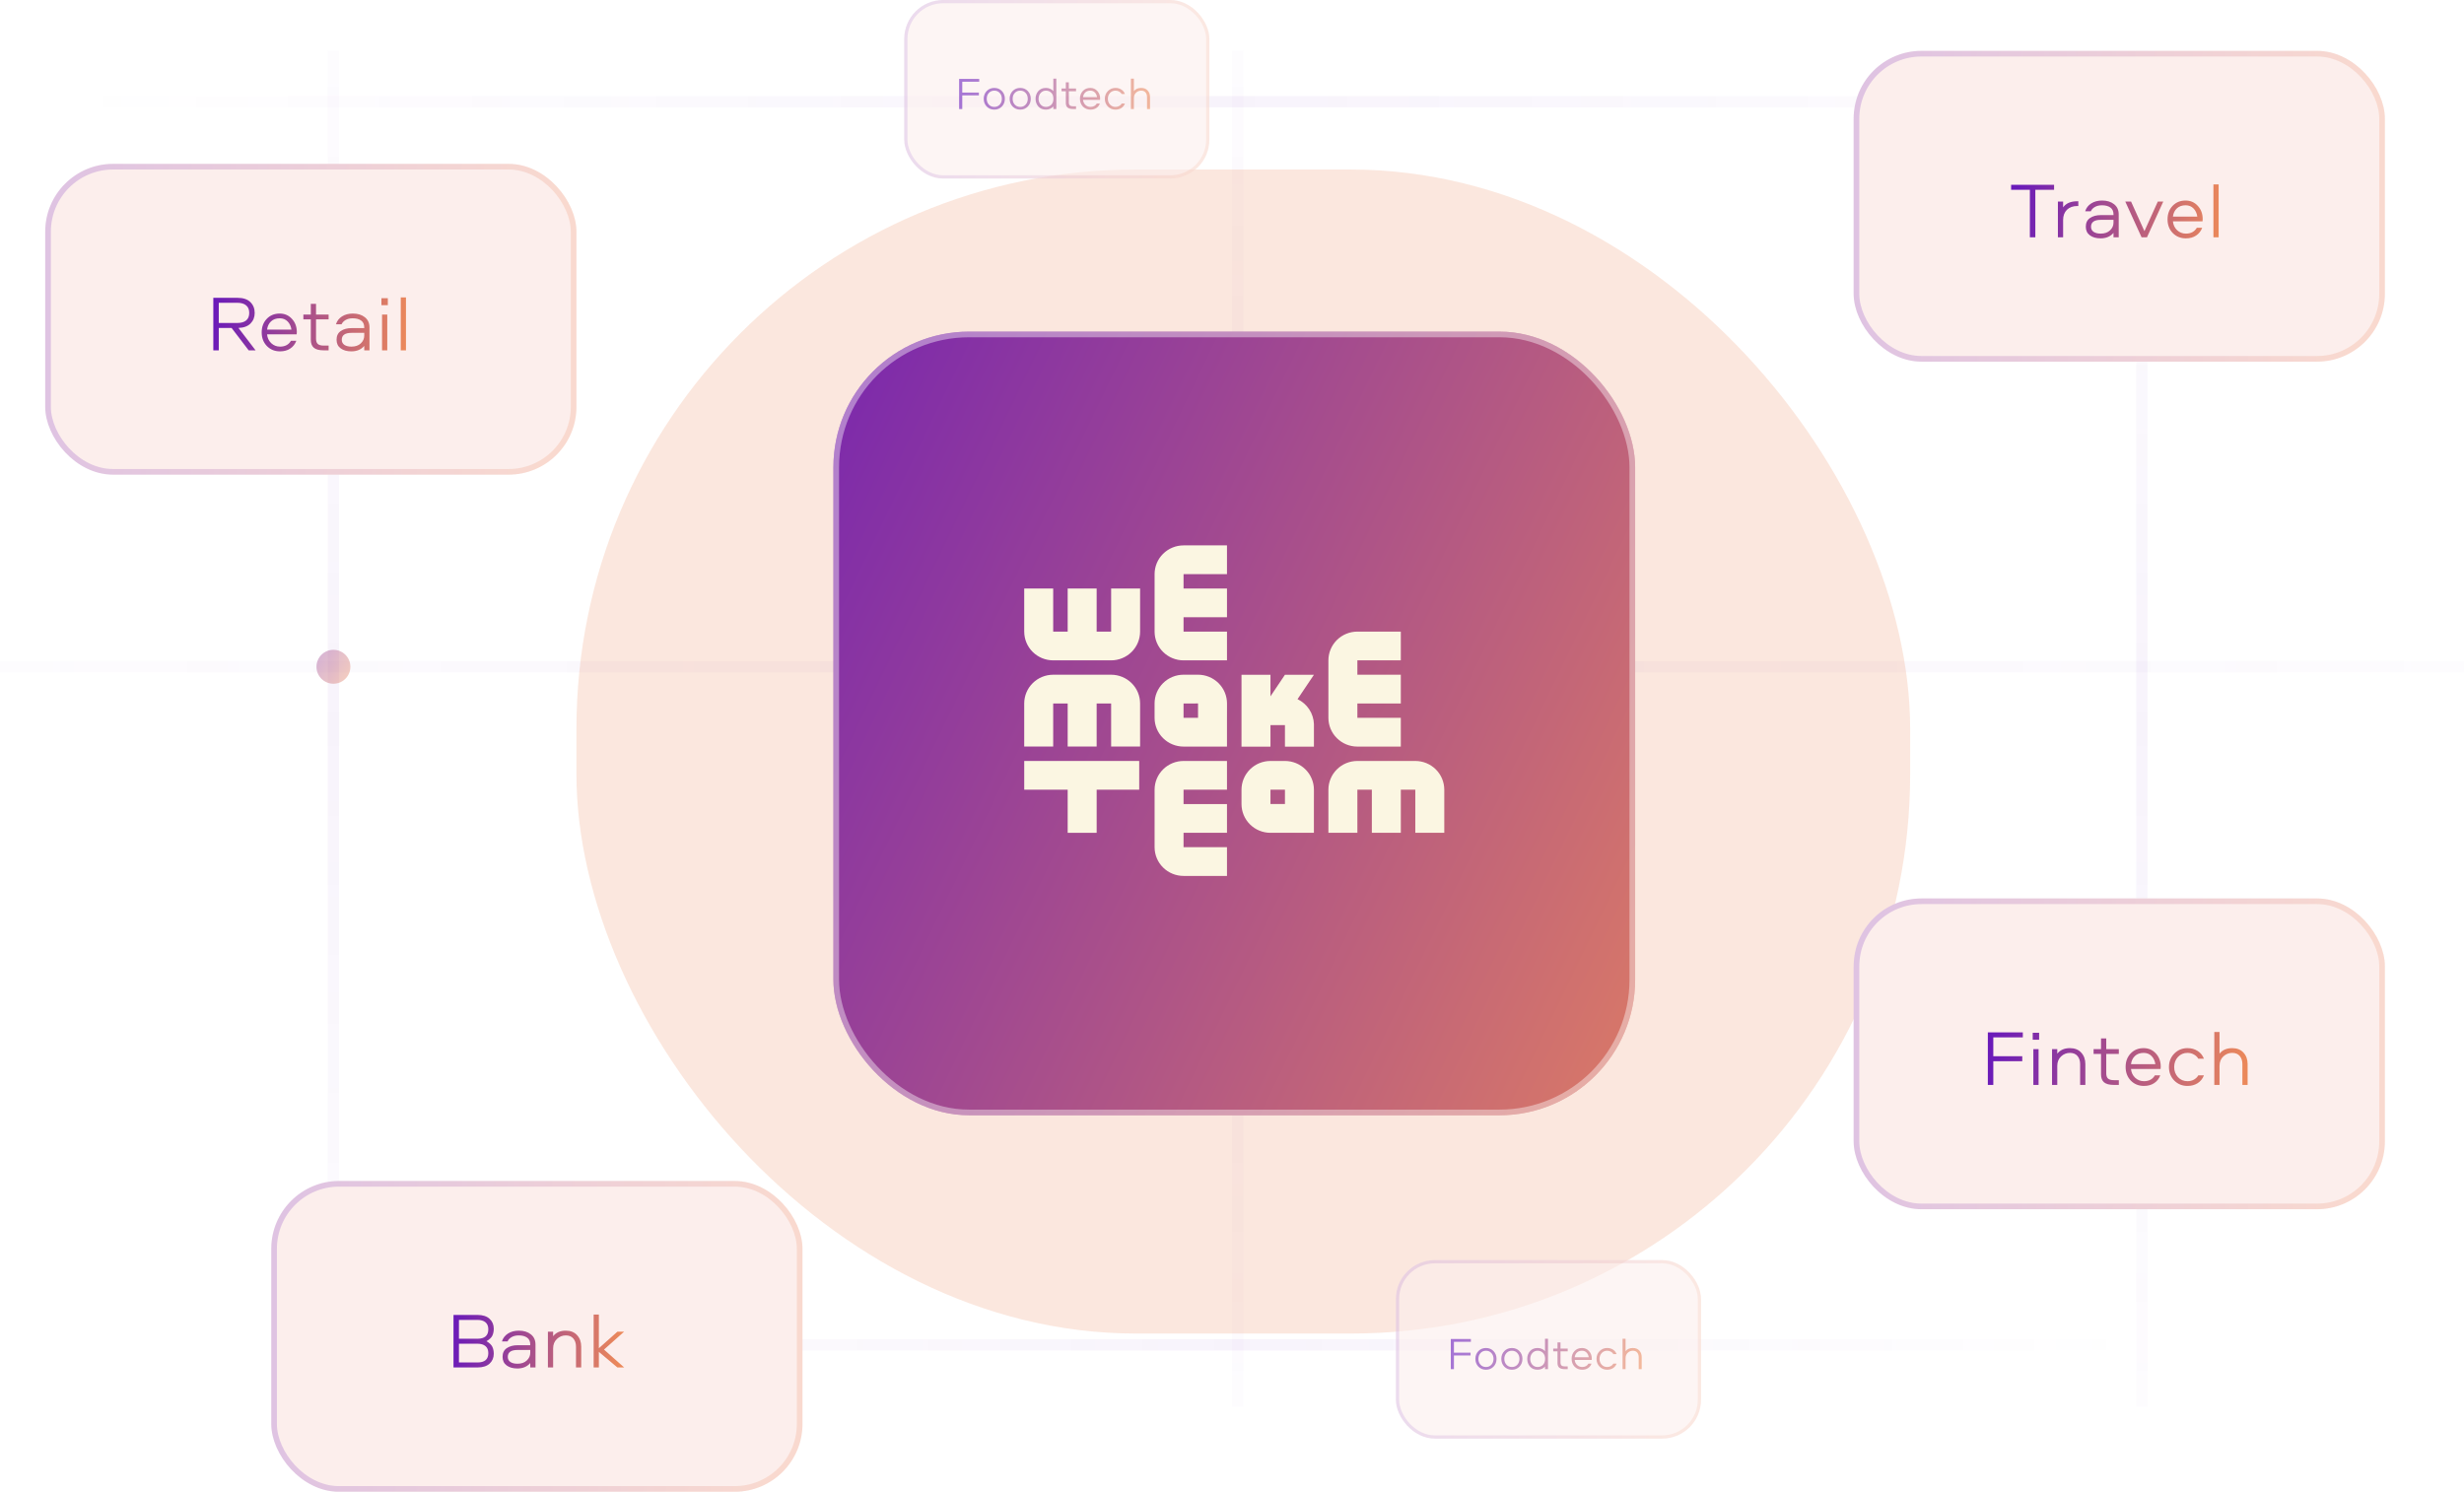<svg width="436" height="264" viewBox="0 0 436 264" fill="none" xmlns="http://www.w3.org/2000/svg">
<g clip-path="url(#clip0_2257_666)">
<line y1="118" x2="436" y2="118" stroke="url(#paint0_radial_2257_666)" stroke-opacity="0.05" stroke-width="2"/>
<line y1="238" x2="436" y2="238" stroke="url(#paint1_radial_2257_666)" stroke-opacity="0.05" stroke-width="2"/>
<line y1="18" x2="436" y2="18" stroke="url(#paint2_radial_2257_666)" stroke-opacity="0.05" stroke-width="2"/>
<line x1="219" y1="9" x2="219" y2="249" stroke="url(#paint3_radial_2257_666)" stroke-opacity="0.05" stroke-width="2"/>
<line x1="59" y1="9" x2="59" y2="249" stroke="url(#paint4_radial_2257_666)" stroke-opacity="0.05" stroke-width="2"/>
<line x1="379" y1="9" x2="379" y2="249" stroke="url(#paint5_radial_2257_666)" stroke-opacity="0.05" stroke-width="2"/>
<circle opacity="0.4" cx="59" cy="118" r="3" fill="url(#paint6_linear_2257_666)"/>
<circle opacity="0.4" cx="379" cy="19" r="3" fill="url(#paint7_linear_2257_666)"/>
<g opacity="0.2" filter="url(#filter0_f_2257_666)">
<rect x="102" y="30" width="236" height="206" rx="99" fill="#EB885A"/>
</g>
<g clip-path="url(#clip1_2257_666)">
<rect x="147.469" y="58.688" width="141.866" height="138.682" rx="24" fill="url(#paint8_linear_2257_666)"/>
<rect x="147.969" y="59.188" width="140.866" height="137.682" rx="23.5" stroke="white" stroke-opacity="0.4"/>
<path d="M201.581 134.669H181.236V139.754H188.924V147.385H194.051V139.754H201.581V134.669Z" fill="#FBF6E2"/>
<path d="M201.738 124.493C201.738 123.144 201.198 121.85 200.237 120.897C199.276 119.943 197.972 119.407 196.613 119.407H186.36C185.001 119.407 183.697 119.943 182.736 120.897C181.774 121.85 181.234 123.144 181.233 124.493V132.119H186.36V124.493H188.923V132.119H194.05V124.493H196.613V132.119H201.738V124.493Z" fill="#FBF6E2"/>
<path d="M255.563 139.754C255.562 138.405 255.022 137.112 254.061 136.158C253.099 135.205 251.796 134.669 250.436 134.669H240.185C239.512 134.669 238.845 134.8 238.223 135.055C237.601 135.311 237.036 135.685 236.56 136.158C236.084 136.63 235.706 137.191 235.449 137.808C235.191 138.425 235.058 139.086 235.058 139.754V147.381H240.185V139.754H242.746V147.381H247.873V139.754H250.436V147.381H255.563V139.754Z" fill="#FBF6E2"/>
<path d="M181.235 111.779C181.235 113.127 181.775 114.421 182.736 115.374C183.697 116.328 185.001 116.864 186.36 116.864H196.613C197.972 116.864 199.276 116.328 200.237 115.374C201.198 114.421 201.738 113.127 201.738 111.779V104.152H196.613V111.779H194.05V104.152H188.923V111.779H186.36V104.152H181.233V111.779H181.235Z" fill="#FBF6E2"/>
<path d="M209.428 96.518C208.069 96.518 206.765 97.054 205.804 98.008C204.843 98.961 204.303 100.255 204.303 101.603V111.778C204.303 113.127 204.843 114.421 205.804 115.374C206.765 116.328 208.068 116.865 209.428 116.865H217.113V111.778H209.428V109.234H217.113V104.147H209.428V101.603H217.113V96.518H209.428Z" fill="#FBF6E2"/>
<path d="M209.428 134.669C208.069 134.669 206.765 135.205 205.804 136.158C204.843 137.112 204.303 138.405 204.303 139.754V149.929C204.303 151.277 204.843 152.571 205.804 153.524C206.765 154.478 208.069 155.014 209.428 155.014H217.113V149.929H209.428V147.385H217.113V142.298H209.428V139.754H217.113V134.669H209.428Z" fill="#FBF6E2"/>
<path d="M240.183 111.777C239.51 111.777 238.843 111.908 238.221 112.164C237.599 112.42 237.034 112.794 236.558 113.267C236.083 113.739 235.705 114.3 235.448 114.917C235.19 115.535 235.058 116.196 235.058 116.864V127.036C235.058 128.386 235.598 129.68 236.56 130.634C237.521 131.588 238.825 132.124 240.185 132.124H247.871V127.036H240.185V124.493H247.871V119.405H240.185V116.864H247.871V111.777H240.183Z" fill="#FBF6E2"/>
<path d="M229.597 123.732L232.497 119.414H227.37L224.807 123.227V119.414H219.682V132.132H224.807V128.319H227.37V132.132H232.497V128.319V128.16C232.468 127.229 232.182 126.324 231.671 125.543C231.159 124.763 230.442 124.136 229.597 123.732Z" fill="#FBF6E2"/>
<path d="M217.117 124.492C217.116 123.143 216.576 121.849 215.615 120.895C214.653 119.941 213.35 119.405 211.99 119.404H209.427C208.067 119.405 206.763 119.941 205.802 120.896C204.84 121.85 204.3 123.144 204.3 124.494V127.035C204.301 128.384 204.841 129.678 205.802 130.632C206.764 131.586 208.067 132.122 209.427 132.123H217.112V127.035L217.117 124.492ZM211.99 124.492V127.031H209.427V124.494L211.99 124.492Z" fill="#FBF6E2"/>
<path d="M232.497 139.754C232.496 138.405 231.955 137.112 230.994 136.159C230.033 135.206 228.729 134.67 227.37 134.669H224.807C224.134 134.669 223.467 134.801 222.845 135.056C222.223 135.312 221.658 135.687 221.183 136.159C220.707 136.632 220.329 137.192 220.072 137.81C219.814 138.427 219.682 139.088 219.682 139.756V142.298C219.682 142.966 219.814 143.627 220.072 144.244C220.329 144.862 220.707 145.422 221.183 145.895C221.658 146.367 222.223 146.742 222.845 146.998C223.467 147.253 224.134 147.385 224.807 147.385H232.492V142.298L232.497 139.754ZM227.37 139.754V142.293H224.807V139.756L227.37 139.754Z" fill="#FBF6E2"/>
<g style="mix-blend-mode:color-dodge">
</g>
</g>
<rect x="8" y="29" width="94" height="55" rx="12" fill="#FCEEEC"/>
<rect x="8.5" y="29.5" width="93" height="54" rx="11.5" stroke="url(#paint9_linear_2257_666)" stroke-opacity="0.2"/>
<path d="M45.068 55.378C45.068 56.125 44.825 56.745 44.34 57.24C43.855 57.735 43.141 58.001 42.198 58.038L45.222 62H44.004L40.98 58.038H38.712V62H37.746V52.704H42.016C43.024 52.704 43.785 52.956 44.298 53.46C44.811 53.964 45.068 54.603 45.068 55.378ZM43.542 56.722C43.915 56.423 44.102 55.975 44.102 55.378C44.102 54.781 43.915 54.333 43.542 54.034C43.178 53.735 42.665 53.586 42.002 53.586H38.712V57.156H42.002C42.665 57.156 43.178 57.011 43.542 56.722ZM52.522 58.766C52.522 58.971 52.513 59.107 52.494 59.172H47.258C47.314 59.788 47.557 60.306 47.986 60.726C48.425 61.137 48.947 61.342 49.554 61.342C50.441 61.342 51.085 60.997 51.486 60.306H52.438C52.214 60.903 51.85 61.365 51.346 61.692C50.852 62.019 50.254 62.182 49.554 62.182C48.621 62.182 47.846 61.869 47.23 61.244C46.614 60.609 46.306 59.802 46.306 58.822C46.306 57.861 46.6 57.067 47.188 56.442C47.785 55.807 48.556 55.49 49.498 55.49C50.366 55.49 51.085 55.803 51.654 56.428C52.233 57.053 52.522 57.833 52.522 58.766ZM47.258 58.332H51.57C51.486 57.744 51.262 57.263 50.898 56.89C50.534 56.517 50.068 56.33 49.498 56.33C48.864 56.33 48.35 56.512 47.958 56.876C47.566 57.24 47.333 57.725 47.258 58.332ZM54.998 53.768H55.922V55.672H58.148V56.512H55.922V59.928C55.922 60.376 56.029 60.693 56.244 60.88C56.459 61.067 56.804 61.16 57.28 61.16H58.148V62H57.266C56.473 62 55.894 61.846 55.53 61.538C55.175 61.23 54.998 60.759 54.998 60.124V56.512H53.682V55.672H54.998V53.768ZM62.438 55.49C63.316 55.49 64.025 55.709 64.567 56.148C65.108 56.577 65.379 57.175 65.379 57.94V62H64.454V61.216C63.904 61.86 63.143 62.182 62.172 62.182C61.398 62.182 60.768 62.005 60.282 61.65C59.797 61.295 59.554 60.787 59.554 60.124C59.554 59.433 59.802 58.92 60.297 58.584C60.8 58.239 61.444 58.066 62.228 58.066H64.454V57.94C64.454 57.389 64.268 56.983 63.895 56.722C63.531 56.461 63.036 56.33 62.41 56.33C61.925 56.33 61.51 56.428 61.164 56.624C60.819 56.82 60.577 57.077 60.437 57.394H59.443C59.629 56.797 59.989 56.33 60.52 55.994C61.053 55.658 61.692 55.49 62.438 55.49ZM64.454 59.396V58.906H62.2C61.053 58.906 60.478 59.312 60.478 60.124C60.478 60.525 60.633 60.829 60.941 61.034C61.248 61.239 61.664 61.342 62.187 61.342C62.886 61.342 63.437 61.151 63.839 60.768C64.249 60.385 64.454 59.928 64.454 59.396ZM67.604 55.672H68.528V62H67.604V55.672ZM67.492 54.006V52.774H68.626V54.006H67.492ZM70.912 52.634H71.836V62H70.912V52.634Z" fill="url(#paint10_linear_2257_666)"/>
<rect x="48" y="209" width="94" height="55" rx="12" fill="#FCEEEC"/>
<rect x="48.5" y="209.5" width="93" height="54" rx="11.5" stroke="url(#paint11_linear_2257_666)" stroke-opacity="0.2"/>
<path d="M86.084 237.352C86.607 237.66 86.952 237.991 87.12 238.346C87.288 238.701 87.372 239.111 87.372 239.578C87.372 240.287 87.125 240.871 86.63 241.328C86.135 241.776 85.417 242 84.474 242H80.246V232.704H84.474C85.417 232.704 86.135 232.933 86.63 233.39C87.125 233.847 87.372 234.431 87.372 235.14C87.372 235.607 87.288 236.017 87.12 236.372C86.961 236.717 86.616 237.044 86.084 237.352ZM81.212 241.118H84.488C85.767 241.118 86.406 240.567 86.406 239.466C86.406 238.915 86.238 238.5 85.902 238.22C85.566 237.94 85.095 237.8 84.488 237.8H81.212V241.118ZM81.212 236.918H84.488C85.767 236.918 86.406 236.363 86.406 235.252C86.406 234.701 86.238 234.286 85.902 234.006C85.566 233.726 85.095 233.586 84.488 233.586H81.212V236.918ZM91.814 235.49C92.691 235.49 93.4 235.709 93.942 236.148C94.483 236.577 94.754 237.175 94.754 237.94V242H93.829V241.216C93.279 241.86 92.518 242.182 91.547 242.182C90.773 242.182 90.143 242.005 89.657 241.65C89.172 241.295 88.93 240.787 88.93 240.124C88.93 239.433 89.177 238.92 89.671 238.584C90.175 238.239 90.82 238.066 91.603 238.066H93.829V237.94C93.829 237.389 93.643 236.983 93.269 236.722C92.906 236.461 92.411 236.33 91.785 236.33C91.3 236.33 90.885 236.428 90.54 236.624C90.194 236.82 89.951 237.077 89.811 237.394H88.817C89.004 236.797 89.364 236.33 89.895 235.994C90.427 235.658 91.067 235.49 91.814 235.49ZM93.829 239.396V238.906H91.576C90.427 238.906 89.853 239.312 89.853 240.124C89.853 240.525 90.007 240.829 90.316 241.034C90.624 241.239 91.039 241.342 91.561 241.342C92.261 241.342 92.812 241.151 93.213 240.768C93.624 240.385 93.829 239.928 93.829 239.396ZM100.115 235.49C100.974 235.49 101.641 235.756 102.117 236.288C102.603 236.811 102.845 237.487 102.845 238.318V242H101.921V238.318C101.921 237.73 101.767 237.254 101.459 236.89C101.151 236.517 100.703 236.33 100.115 236.33C99.518 236.33 98.995 236.54 98.547 236.96C98.099 237.38 97.875 237.94 97.875 238.64V242H96.951V235.672H97.875V236.47C98.389 235.817 99.135 235.49 100.115 235.49ZM105.045 232.634H105.969V238.598L109.245 235.672H110.435L106.879 238.836L110.449 242H109.245L105.969 239.242V242H105.045V232.634Z" fill="url(#paint12_linear_2257_666)"/>
<rect x="328" y="159" width="94" height="55" rx="12" fill="#FCEEEC"/>
<rect x="328.5" y="159.5" width="93" height="54" rx="11.5" stroke="url(#paint13_linear_2257_666)" stroke-opacity="0.2"/>
<path d="M357.934 183.586H352.712V186.918H357.836V187.8H352.712V192H351.746V182.704H357.934V183.586ZM359.798 185.672H360.722V192H359.798V185.672ZM359.686 184.006V182.774H360.82V184.006H359.686ZM366.27 185.49C367.128 185.49 367.796 185.756 368.272 186.288C368.757 186.811 369 187.487 369 188.318V192H368.076V188.318C368.076 187.73 367.922 187.254 367.614 186.89C367.306 186.517 366.858 186.33 366.27 186.33C365.672 186.33 365.15 186.54 364.702 186.96C364.254 187.38 364.03 187.94 364.03 188.64V192H363.106V185.672H364.03V186.47C364.543 185.817 365.29 185.49 366.27 185.49ZM371.773 183.768H372.697V185.672H374.923V186.512H372.697V189.928C372.697 190.376 372.805 190.693 373.019 190.88C373.234 191.067 373.579 191.16 374.055 191.16H374.923V192H374.041C373.248 192 372.669 191.846 372.305 191.538C371.951 191.23 371.773 190.759 371.773 190.124V186.512H370.457V185.672H371.773V183.768ZM382.34 188.766C382.34 188.971 382.331 189.107 382.312 189.172H377.076C377.132 189.788 377.375 190.306 377.804 190.726C378.243 191.137 378.766 191.342 379.372 191.342C380.259 191.342 380.903 190.997 381.304 190.306H382.256C382.032 190.903 381.668 191.365 381.164 191.692C380.67 192.019 380.072 192.182 379.372 192.182C378.439 192.182 377.664 191.869 377.048 191.244C376.432 190.609 376.124 189.802 376.124 188.822C376.124 187.861 376.418 187.067 377.006 186.442C377.604 185.807 378.374 185.49 379.316 185.49C380.184 185.49 380.903 185.803 381.472 186.428C382.051 187.053 382.34 187.833 382.34 188.766ZM377.076 188.332H381.388C381.304 187.744 381.08 187.263 380.716 186.89C380.352 186.517 379.886 186.33 379.316 186.33C378.682 186.33 378.168 186.512 377.776 186.876C377.384 187.24 377.151 187.725 377.076 188.332ZM389.982 187.366H388.988C388.811 187.058 388.554 186.811 388.218 186.624C387.882 186.428 387.5 186.33 387.07 186.33C386.389 186.33 385.824 186.573 385.376 187.058C384.938 187.543 384.718 188.136 384.718 188.836C384.718 189.536 384.938 190.129 385.376 190.614C385.824 191.099 386.389 191.342 387.07 191.342C387.5 191.342 387.882 191.249 388.218 191.062C388.554 190.866 388.811 190.614 388.988 190.306H389.982C389.758 190.894 389.39 191.356 388.876 191.692C388.363 192.019 387.761 192.182 387.07 192.182C386.146 192.182 385.367 191.865 384.732 191.23C384.107 190.586 383.794 189.788 383.794 188.836C383.794 187.884 384.107 187.091 384.732 186.456C385.367 185.812 386.146 185.49 387.07 185.49C387.761 185.49 388.363 185.658 388.876 185.994C389.39 186.321 389.758 186.778 389.982 187.366ZM394.981 185.49C395.839 185.49 396.507 185.756 396.983 186.288C397.468 186.811 397.711 187.487 397.711 188.318V192H396.787V188.318C396.787 187.73 396.633 187.254 396.325 186.89C396.017 186.517 395.569 186.33 394.981 186.33C394.383 186.33 393.861 186.54 393.413 186.96C392.965 187.38 392.741 187.94 392.741 188.64V192H391.817V182.634H392.741V186.47C393.254 185.817 394.001 185.49 394.981 185.49Z" fill="url(#paint14_linear_2257_666)"/>
<g opacity="0.6">
<rect x="247" y="223" width="54" height="31.596" rx="6.894" fill="#FCEEEC"/>
<rect x="247.287" y="223.287" width="53.425" height="31.021" rx="6.606" stroke="url(#paint15_linear_2257_666)" stroke-opacity="0.2" stroke-width="0.574"/>
<path d="M260.271 237.464H257.271V239.378H260.214V239.885H257.271V242.298H256.716V236.958H260.271V237.464ZM264.277 239.105C264.631 239.47 264.808 239.928 264.808 240.48C264.808 241.032 264.631 241.491 264.277 241.856C263.923 242.22 263.478 242.402 262.942 242.402C262.406 242.402 261.958 242.22 261.599 241.856C261.245 241.491 261.068 241.032 261.068 240.48C261.068 239.928 261.245 239.47 261.599 239.105C261.958 238.74 262.406 238.558 262.942 238.558C263.478 238.558 263.923 238.74 264.277 239.105ZM263.907 241.51C264.153 241.231 264.277 240.888 264.277 240.48C264.277 240.073 264.153 239.732 263.907 239.459C263.66 239.18 263.338 239.041 262.942 239.041C262.545 239.041 262.221 239.18 261.969 239.459C261.722 239.732 261.599 240.073 261.599 240.48C261.599 240.888 261.722 241.231 261.969 241.51C262.221 241.783 262.545 241.92 262.942 241.92C263.338 241.92 263.66 241.783 263.907 241.51ZM268.864 239.105C269.217 239.47 269.394 239.928 269.394 240.48C269.394 241.032 269.217 241.491 268.864 241.856C268.51 242.22 268.065 242.402 267.528 242.402C266.992 242.402 266.545 242.22 266.185 241.856C265.832 241.491 265.655 241.032 265.655 240.48C265.655 239.928 265.832 239.47 266.185 239.105C266.545 238.74 266.992 238.558 267.528 238.558C268.065 238.558 268.51 238.74 268.864 239.105ZM268.494 241.51C268.74 241.231 268.864 240.888 268.864 240.48C268.864 240.073 268.74 239.732 268.494 239.459C268.247 239.18 267.925 239.041 267.528 239.041C267.132 239.041 266.807 239.18 266.555 239.459C266.309 239.732 266.185 240.073 266.185 240.48C266.185 240.888 266.309 241.231 266.555 241.51C266.807 241.783 267.132 241.92 267.528 241.92C267.925 241.92 268.247 241.783 268.494 241.51ZM270.724 241.839C270.402 241.464 270.241 241.011 270.241 240.48C270.241 239.949 270.402 239.496 270.724 239.121C271.051 238.746 271.501 238.558 272.075 238.558C272.359 238.558 272.617 238.612 272.847 238.719C273.078 238.826 273.257 238.96 273.386 239.121V236.917H273.917V242.298H273.386V241.839C273.257 242 273.078 242.134 272.847 242.242C272.617 242.349 272.359 242.402 272.075 242.402C271.501 242.402 271.051 242.215 270.724 241.839ZM271.134 239.467C270.893 239.746 270.772 240.083 270.772 240.48C270.772 240.877 270.893 241.217 271.134 241.502C271.381 241.78 271.694 241.92 272.075 241.92C272.45 241.92 272.764 241.797 273.016 241.55C273.273 241.298 273.402 240.941 273.402 240.48C273.402 240.019 273.273 239.665 273.016 239.419C272.764 239.167 272.45 239.041 272.075 239.041C271.694 239.041 271.381 239.183 271.134 239.467ZM275.596 237.569H276.127V238.663H277.405V239.145H276.127V241.108C276.127 241.365 276.188 241.547 276.312 241.654C276.435 241.762 276.633 241.815 276.907 241.815H277.405V242.298H276.899C276.443 242.298 276.111 242.209 275.901 242.032C275.698 241.856 275.596 241.585 275.596 241.22V239.145H274.84V238.663H275.596V237.569ZM281.666 240.44C281.666 240.558 281.661 240.636 281.65 240.673H278.642C278.674 241.027 278.814 241.325 279.061 241.566C279.313 241.802 279.613 241.92 279.961 241.92C280.471 241.92 280.841 241.721 281.071 241.325H281.618C281.489 241.668 281.28 241.933 280.991 242.121C280.707 242.309 280.363 242.402 279.961 242.402C279.425 242.402 278.98 242.223 278.626 241.864C278.272 241.499 278.095 241.035 278.095 240.472C278.095 239.92 278.264 239.464 278.602 239.105C278.945 238.74 279.388 238.558 279.929 238.558C280.428 238.558 280.841 238.738 281.168 239.097C281.5 239.456 281.666 239.904 281.666 240.44ZM278.642 240.191H281.119C281.071 239.853 280.942 239.577 280.733 239.362C280.524 239.148 280.256 239.041 279.929 239.041C279.565 239.041 279.27 239.145 279.044 239.354C278.819 239.563 278.685 239.842 278.642 240.191ZM286.056 239.636H285.485C285.383 239.459 285.236 239.317 285.043 239.21C284.85 239.097 284.63 239.041 284.383 239.041C283.992 239.041 283.668 239.18 283.41 239.459C283.158 239.738 283.032 240.078 283.032 240.48C283.032 240.882 283.158 241.223 283.41 241.502C283.668 241.78 283.992 241.92 284.383 241.92C284.63 241.92 284.85 241.866 285.043 241.759C285.236 241.646 285.383 241.502 285.485 241.325H286.056C285.928 241.662 285.716 241.928 285.421 242.121C285.126 242.309 284.78 242.402 284.383 242.402C283.853 242.402 283.405 242.22 283.04 241.856C282.681 241.486 282.502 241.027 282.502 240.48C282.502 239.933 282.681 239.478 283.04 239.113C283.405 238.743 283.853 238.558 284.383 238.558C284.78 238.558 285.126 238.655 285.421 238.848C285.716 239.035 285.928 239.298 286.056 239.636ZM288.928 238.558C289.421 238.558 289.804 238.711 290.078 239.016C290.357 239.317 290.496 239.705 290.496 240.183V242.298H289.965V240.183C289.965 239.845 289.877 239.571 289.7 239.362C289.523 239.148 289.265 239.041 288.928 239.041C288.585 239.041 288.284 239.161 288.027 239.403C287.77 239.644 287.641 239.966 287.641 240.368V242.298H287.11V236.917H287.641V239.121C287.936 238.746 288.365 238.558 288.928 238.558Z" fill="url(#paint16_linear_2257_666)"/>
</g>
<g opacity="0.6">
<rect x="160" width="54" height="31.596" rx="6.894" fill="#FCEEEC"/>
<rect x="160.287" y="0.287" width="53.425" height="31.021" rx="6.606" stroke="url(#paint17_linear_2257_666)" stroke-opacity="0.2" stroke-width="0.574"/>
<path d="M173.271 14.464H170.271V16.378H173.214V16.885H170.271V19.298H169.716V13.958H173.271V14.464ZM177.277 16.105C177.631 16.47 177.808 16.928 177.808 17.48C177.808 18.032 177.631 18.491 177.277 18.855C176.923 19.22 176.478 19.402 175.942 19.402C175.406 19.402 174.958 19.22 174.599 18.855C174.245 18.491 174.068 18.032 174.068 17.48C174.068 16.928 174.245 16.47 174.599 16.105C174.958 15.74 175.406 15.558 175.942 15.558C176.478 15.558 176.923 15.74 177.277 16.105ZM176.907 18.51C177.153 18.231 177.277 17.888 177.277 17.48C177.277 17.073 177.153 16.732 176.907 16.459C176.66 16.18 176.338 16.041 175.942 16.041C175.545 16.041 175.221 16.18 174.969 16.459C174.722 16.732 174.599 17.073 174.599 17.48C174.599 17.888 174.722 18.231 174.969 18.51C175.221 18.783 175.545 18.92 175.942 18.92C176.338 18.92 176.66 18.783 176.907 18.51ZM181.864 16.105C182.217 16.47 182.394 16.928 182.394 17.48C182.394 18.032 182.217 18.491 181.864 18.855C181.51 19.22 181.065 19.402 180.528 19.402C179.992 19.402 179.545 19.22 179.185 18.855C178.832 18.491 178.655 18.032 178.655 17.48C178.655 16.928 178.832 16.47 179.185 16.105C179.545 15.74 179.992 15.558 180.528 15.558C181.065 15.558 181.51 15.74 181.864 16.105ZM181.494 18.51C181.74 18.231 181.864 17.888 181.864 17.48C181.864 17.073 181.74 16.732 181.494 16.459C181.247 16.18 180.925 16.041 180.528 16.041C180.132 16.041 179.807 16.18 179.555 16.459C179.309 16.732 179.185 17.073 179.185 17.48C179.185 17.888 179.309 18.231 179.555 18.51C179.807 18.783 180.132 18.92 180.528 18.92C180.925 18.92 181.247 18.783 181.494 18.51ZM183.724 18.839C183.402 18.464 183.241 18.011 183.241 17.48C183.241 16.949 183.402 16.496 183.724 16.121C184.051 15.746 184.501 15.558 185.075 15.558C185.359 15.558 185.617 15.612 185.847 15.719C186.078 15.826 186.257 15.96 186.386 16.121V13.917H186.917V19.298H186.386V18.839C186.257 19 186.078 19.134 185.847 19.242C185.617 19.349 185.359 19.402 185.075 19.402C184.501 19.402 184.051 19.215 183.724 18.839ZM184.134 16.467C183.893 16.746 183.772 17.084 183.772 17.48C183.772 17.877 183.893 18.218 184.134 18.502C184.381 18.78 184.694 18.92 185.075 18.92C185.45 18.92 185.764 18.797 186.016 18.55C186.273 18.298 186.402 17.941 186.402 17.48C186.402 17.019 186.273 16.665 186.016 16.419C185.764 16.167 185.45 16.041 185.075 16.041C184.694 16.041 184.381 16.183 184.134 16.467ZM188.596 14.569H189.127V15.663H190.405V16.145H189.127V18.108C189.127 18.365 189.188 18.547 189.312 18.654C189.435 18.762 189.633 18.815 189.907 18.815H190.405V19.298H189.899C189.443 19.298 189.111 19.209 188.901 19.032C188.698 18.855 188.596 18.585 188.596 18.22V16.145H187.84V15.663H188.596V14.569ZM194.666 17.44C194.666 17.558 194.661 17.636 194.65 17.673H191.642C191.674 18.027 191.814 18.325 192.061 18.566C192.313 18.802 192.613 18.92 192.961 18.92C193.471 18.92 193.841 18.721 194.071 18.325H194.618C194.489 18.668 194.28 18.933 193.991 19.121C193.707 19.309 193.363 19.402 192.961 19.402C192.425 19.402 191.98 19.223 191.626 18.864C191.272 18.499 191.095 18.035 191.095 17.472C191.095 16.92 191.264 16.464 191.602 16.105C191.945 15.74 192.388 15.558 192.929 15.558C193.428 15.558 193.841 15.738 194.168 16.097C194.5 16.456 194.666 16.904 194.666 17.44ZM191.642 17.191H194.119C194.071 16.853 193.942 16.577 193.733 16.362C193.524 16.148 193.256 16.041 192.929 16.041C192.565 16.041 192.27 16.145 192.044 16.354C191.819 16.563 191.685 16.842 191.642 17.191ZM199.056 16.636H198.485C198.383 16.459 198.236 16.317 198.043 16.209C197.85 16.097 197.63 16.041 197.383 16.041C196.992 16.041 196.668 16.18 196.41 16.459C196.158 16.738 196.032 17.078 196.032 17.48C196.032 17.882 196.158 18.223 196.41 18.502C196.668 18.78 196.992 18.92 197.383 18.92C197.63 18.92 197.85 18.866 198.043 18.759C198.236 18.646 198.383 18.502 198.485 18.325H199.056C198.928 18.663 198.716 18.928 198.421 19.121C198.126 19.309 197.78 19.402 197.383 19.402C196.853 19.402 196.405 19.22 196.04 18.855C195.681 18.486 195.502 18.027 195.502 17.48C195.502 16.933 195.681 16.478 196.04 16.113C196.405 15.743 196.853 15.558 197.383 15.558C197.78 15.558 198.126 15.655 198.421 15.848C198.716 16.035 198.928 16.298 199.056 16.636ZM201.928 15.558C202.421 15.558 202.804 15.711 203.078 16.017C203.357 16.317 203.496 16.706 203.496 17.183V19.298H202.965V17.183C202.965 16.845 202.877 16.571 202.7 16.362C202.523 16.148 202.265 16.041 201.928 16.041C201.585 16.041 201.284 16.161 201.027 16.402C200.77 16.644 200.641 16.965 200.641 17.368V19.298H200.11V13.917H200.641V16.121C200.936 15.746 201.365 15.558 201.928 15.558Z" fill="url(#paint18_linear_2257_666)"/>
</g>
<rect x="328" y="9" width="94" height="55" rx="12" fill="#FCEEEC"/>
<rect x="328.5" y="9.5" width="93" height="54" rx="11.5" stroke="url(#paint19_linear_2257_666)" stroke-opacity="0.2"/>
<path d="M355.864 32.704H363.466V33.586H360.148V42H359.182V33.586H355.864V32.704ZM364.141 35.672H365.065V36.694C365.578 35.975 366.418 35.616 367.585 35.616H367.753V36.456H367.599C366.815 36.456 366.194 36.68 365.737 37.128C365.289 37.576 365.065 38.178 365.065 38.934V42H364.141V35.672ZM371.964 35.49C372.841 35.49 373.551 35.709 374.092 36.148C374.633 36.577 374.904 37.175 374.904 37.94V42H373.98V41.216C373.429 41.86 372.669 42.182 371.698 42.182C370.923 42.182 370.293 42.005 369.808 41.65C369.323 41.295 369.08 40.787 369.08 40.124C369.08 39.433 369.327 38.92 369.822 38.584C370.326 38.239 370.97 38.066 371.754 38.066H373.98V37.94C373.98 37.389 373.793 36.983 373.42 36.722C373.056 36.461 372.561 36.33 371.936 36.33C371.451 36.33 371.035 36.428 370.69 36.624C370.345 36.82 370.102 37.077 369.962 37.394H368.968C369.155 36.797 369.514 36.33 370.046 35.994C370.578 35.658 371.217 35.49 371.964 35.49ZM373.98 39.396V38.906H371.726C370.578 38.906 370.004 39.312 370.004 40.124C370.004 40.525 370.158 40.829 370.466 41.034C370.774 41.239 371.189 41.342 371.712 41.342C372.412 41.342 372.963 41.151 373.364 40.768C373.775 40.385 373.98 39.928 373.98 39.396ZM382.786 35.672L379.902 42H378.95L376.066 35.672H377.088L379.454 40.908L381.82 35.672H382.786ZM389.76 38.766C389.76 38.971 389.751 39.107 389.732 39.172H384.496C384.552 39.788 384.795 40.306 385.224 40.726C385.663 41.137 386.186 41.342 386.792 41.342C387.679 41.342 388.323 40.997 388.724 40.306H389.676C389.452 40.903 389.088 41.365 388.584 41.692C388.09 42.019 387.492 42.182 386.792 42.182C385.859 42.182 385.084 41.869 384.468 41.244C383.852 40.609 383.544 39.802 383.544 38.822C383.544 37.861 383.838 37.067 384.426 36.442C385.024 35.807 385.794 35.49 386.736 35.49C387.604 35.49 388.323 35.803 388.892 36.428C389.471 37.053 389.76 37.833 389.76 38.766ZM384.496 38.332H388.808C388.724 37.744 388.5 37.263 388.136 36.89C387.772 36.517 387.306 36.33 386.736 36.33C386.102 36.33 385.588 36.512 385.196 36.876C384.804 37.24 384.571 37.725 384.496 38.332ZM391.662 32.634H392.586V42H391.662V32.634Z" fill="url(#paint20_linear_2257_666)"/>
</g>
<defs>
<filter id="filter0_f_2257_666" x="2" y="-70" width="436" height="406" filterUnits="userSpaceOnUse" color-interpolation-filters="sRGB">
<feFlood flood-opacity="0" result="BackgroundImageFix"/>
<feBlend mode="normal" in="SourceGraphic" in2="BackgroundImageFix" result="shape"/>
<feGaussianBlur stdDeviation="50" result="effect1_foregroundBlur_2257_666"/>
</filter>
<radialGradient id="paint0_radial_2257_666" cx="0" cy="0" r="1" gradientUnits="userSpaceOnUse" gradientTransform="translate(218 119.001) scale(285.5 124478)">
<stop stop-color="#6A1AB9"/>
<stop offset="1" stop-color="#6A1AB9" stop-opacity="0"/>
</radialGradient>
<radialGradient id="paint1_radial_2257_666" cx="0" cy="0" r="1" gradientUnits="userSpaceOnUse" gradientTransform="translate(218 238.999) scale(160 69760)">
<stop stop-color="#6A1AB9"/>
<stop offset="1" stop-color="#6A1AB9" stop-opacity="0"/>
</radialGradient>
<radialGradient id="paint2_radial_2257_666" cx="0" cy="0" r="1" gradientUnits="userSpaceOnUse" gradientTransform="translate(218 18.999) scale(207 90252)">
<stop stop-color="#6A1AB9"/>
<stop offset="1" stop-color="#6A1AB9" stop-opacity="0"/>
</radialGradient>
<radialGradient id="paint3_radial_2257_666" cx="0" cy="0" r="1" gradientUnits="userSpaceOnUse" gradientTransform="translate(217.999 129) rotate(90) scale(157.156 124478)">
<stop stop-color="#6A1AB9"/>
<stop offset="1" stop-color="#6A1AB9" stop-opacity="0"/>
</radialGradient>
<radialGradient id="paint4_radial_2257_666" cx="0" cy="0" r="1" gradientUnits="userSpaceOnUse" gradientTransform="translate(57.999 129) rotate(90) scale(157.156 124478)">
<stop stop-color="#6A1AB9"/>
<stop offset="1" stop-color="#6A1AB9" stop-opacity="0"/>
</radialGradient>
<radialGradient id="paint5_radial_2257_666" cx="0" cy="0" r="1" gradientUnits="userSpaceOnUse" gradientTransform="translate(377.999 129) rotate(90) scale(157.156 124478)">
<stop stop-color="#6A1AB9"/>
<stop offset="1" stop-color="#6A1AB9" stop-opacity="0"/>
</radialGradient>
<linearGradient id="paint6_linear_2257_666" x1="53" y1="112.5" x2="63.14" y2="119.3" gradientUnits="userSpaceOnUse">
<stop stop-color="#6A1AB9"/>
<stop offset="1" stop-color="#EB885A"/>
</linearGradient>
<linearGradient id="paint7_linear_2257_666" x1="373" y1="13.5" x2="383.14" y2="20.3" gradientUnits="userSpaceOnUse">
<stop stop-color="#6A1AB9"/>
<stop offset="1" stop-color="#EB885A"/>
</linearGradient>
<linearGradient id="paint8_linear_2257_666" x1="121.509" y1="40.344" x2="348.976" y2="149.762" gradientUnits="userSpaceOnUse">
<stop stop-color="#6A1AB9"/>
<stop offset="1" stop-color="#EB885A"/>
</linearGradient>
<linearGradient id="paint9_linear_2257_666" x1="12.376" y1="32.379" x2="99.804" y2="38.668" gradientUnits="userSpaceOnUse">
<stop stop-color="#6A1AB9"/>
<stop offset="1" stop-color="#EB885A"/>
</linearGradient>
<linearGradient id="paint10_linear_2257_666" x1="38.223" y1="48.167" x2="72.583" y2="50.984" gradientUnits="userSpaceOnUse">
<stop stop-color="#6A1AB9"/>
<stop offset="1" stop-color="#EB885A"/>
</linearGradient>
<linearGradient id="paint11_linear_2257_666" x1="52.376" y1="212.379" x2="139.804" y2="218.668" gradientUnits="userSpaceOnUse">
<stop stop-color="#6A1AB9"/>
<stop offset="1" stop-color="#EB885A"/>
</linearGradient>
<linearGradient id="paint12_linear_2257_666" x1="80.49" y1="228.167" x2="110.257" y2="230.277" gradientUnits="userSpaceOnUse">
<stop stop-color="#6A1AB9"/>
<stop offset="1" stop-color="#EB885A"/>
</linearGradient>
<linearGradient id="paint13_linear_2257_666" x1="332.376" y1="162.379" x2="419.804" y2="168.668" gradientUnits="userSpaceOnUse">
<stop stop-color="#6A1AB9"/>
<stop offset="1" stop-color="#EB885A"/>
</linearGradient>
<linearGradient id="paint14_linear_2257_666" x1="352.781" y1="178.167" x2="398.058" y2="183.082" gradientUnits="userSpaceOnUse">
<stop stop-color="#6A1AB9"/>
<stop offset="1" stop-color="#EB885A"/>
</linearGradient>
<linearGradient id="paint15_linear_2257_666" x1="249.514" y1="224.941" x2="299.739" y2="228.554" gradientUnits="userSpaceOnUse">
<stop stop-color="#6A1AB9"/>
<stop offset="1" stop-color="#EB885A"/>
</linearGradient>
<linearGradient id="paint16_linear_2257_666" x1="257.676" y1="233.974" x2="290.705" y2="238.524" gradientUnits="userSpaceOnUse">
<stop stop-color="#6A1AB9"/>
<stop offset="1" stop-color="#EB885A"/>
</linearGradient>
<linearGradient id="paint17_linear_2257_666" x1="162.514" y1="1.941" x2="212.739" y2="5.554" gradientUnits="userSpaceOnUse">
<stop stop-color="#6A1AB9"/>
<stop offset="1" stop-color="#EB885A"/>
</linearGradient>
<linearGradient id="paint18_linear_2257_666" x1="170.676" y1="10.974" x2="203.705" y2="15.524" gradientUnits="userSpaceOnUse">
<stop stop-color="#6A1AB9"/>
<stop offset="1" stop-color="#EB885A"/>
</linearGradient>
<linearGradient id="paint19_linear_2257_666" x1="332.376" y1="12.379" x2="419.804" y2="18.668" gradientUnits="userSpaceOnUse">
<stop stop-color="#6A1AB9"/>
<stop offset="1" stop-color="#EB885A"/>
</linearGradient>
<linearGradient id="paint20_linear_2257_666" x1="357.316" y1="28.167" x2="393.506" y2="31.294" gradientUnits="userSpaceOnUse">
<stop stop-color="#6A1AB9"/>
<stop offset="1" stop-color="#EB885A"/>
</linearGradient>
<clipPath id="clip0_2257_666">
<rect width="436" height="264" fill="white"/>
</clipPath>
<clipPath id="clip1_2257_666">
<rect width="283" height="226" fill="white" transform="translate(78 22)"/>
</clipPath>
</defs>
</svg>
